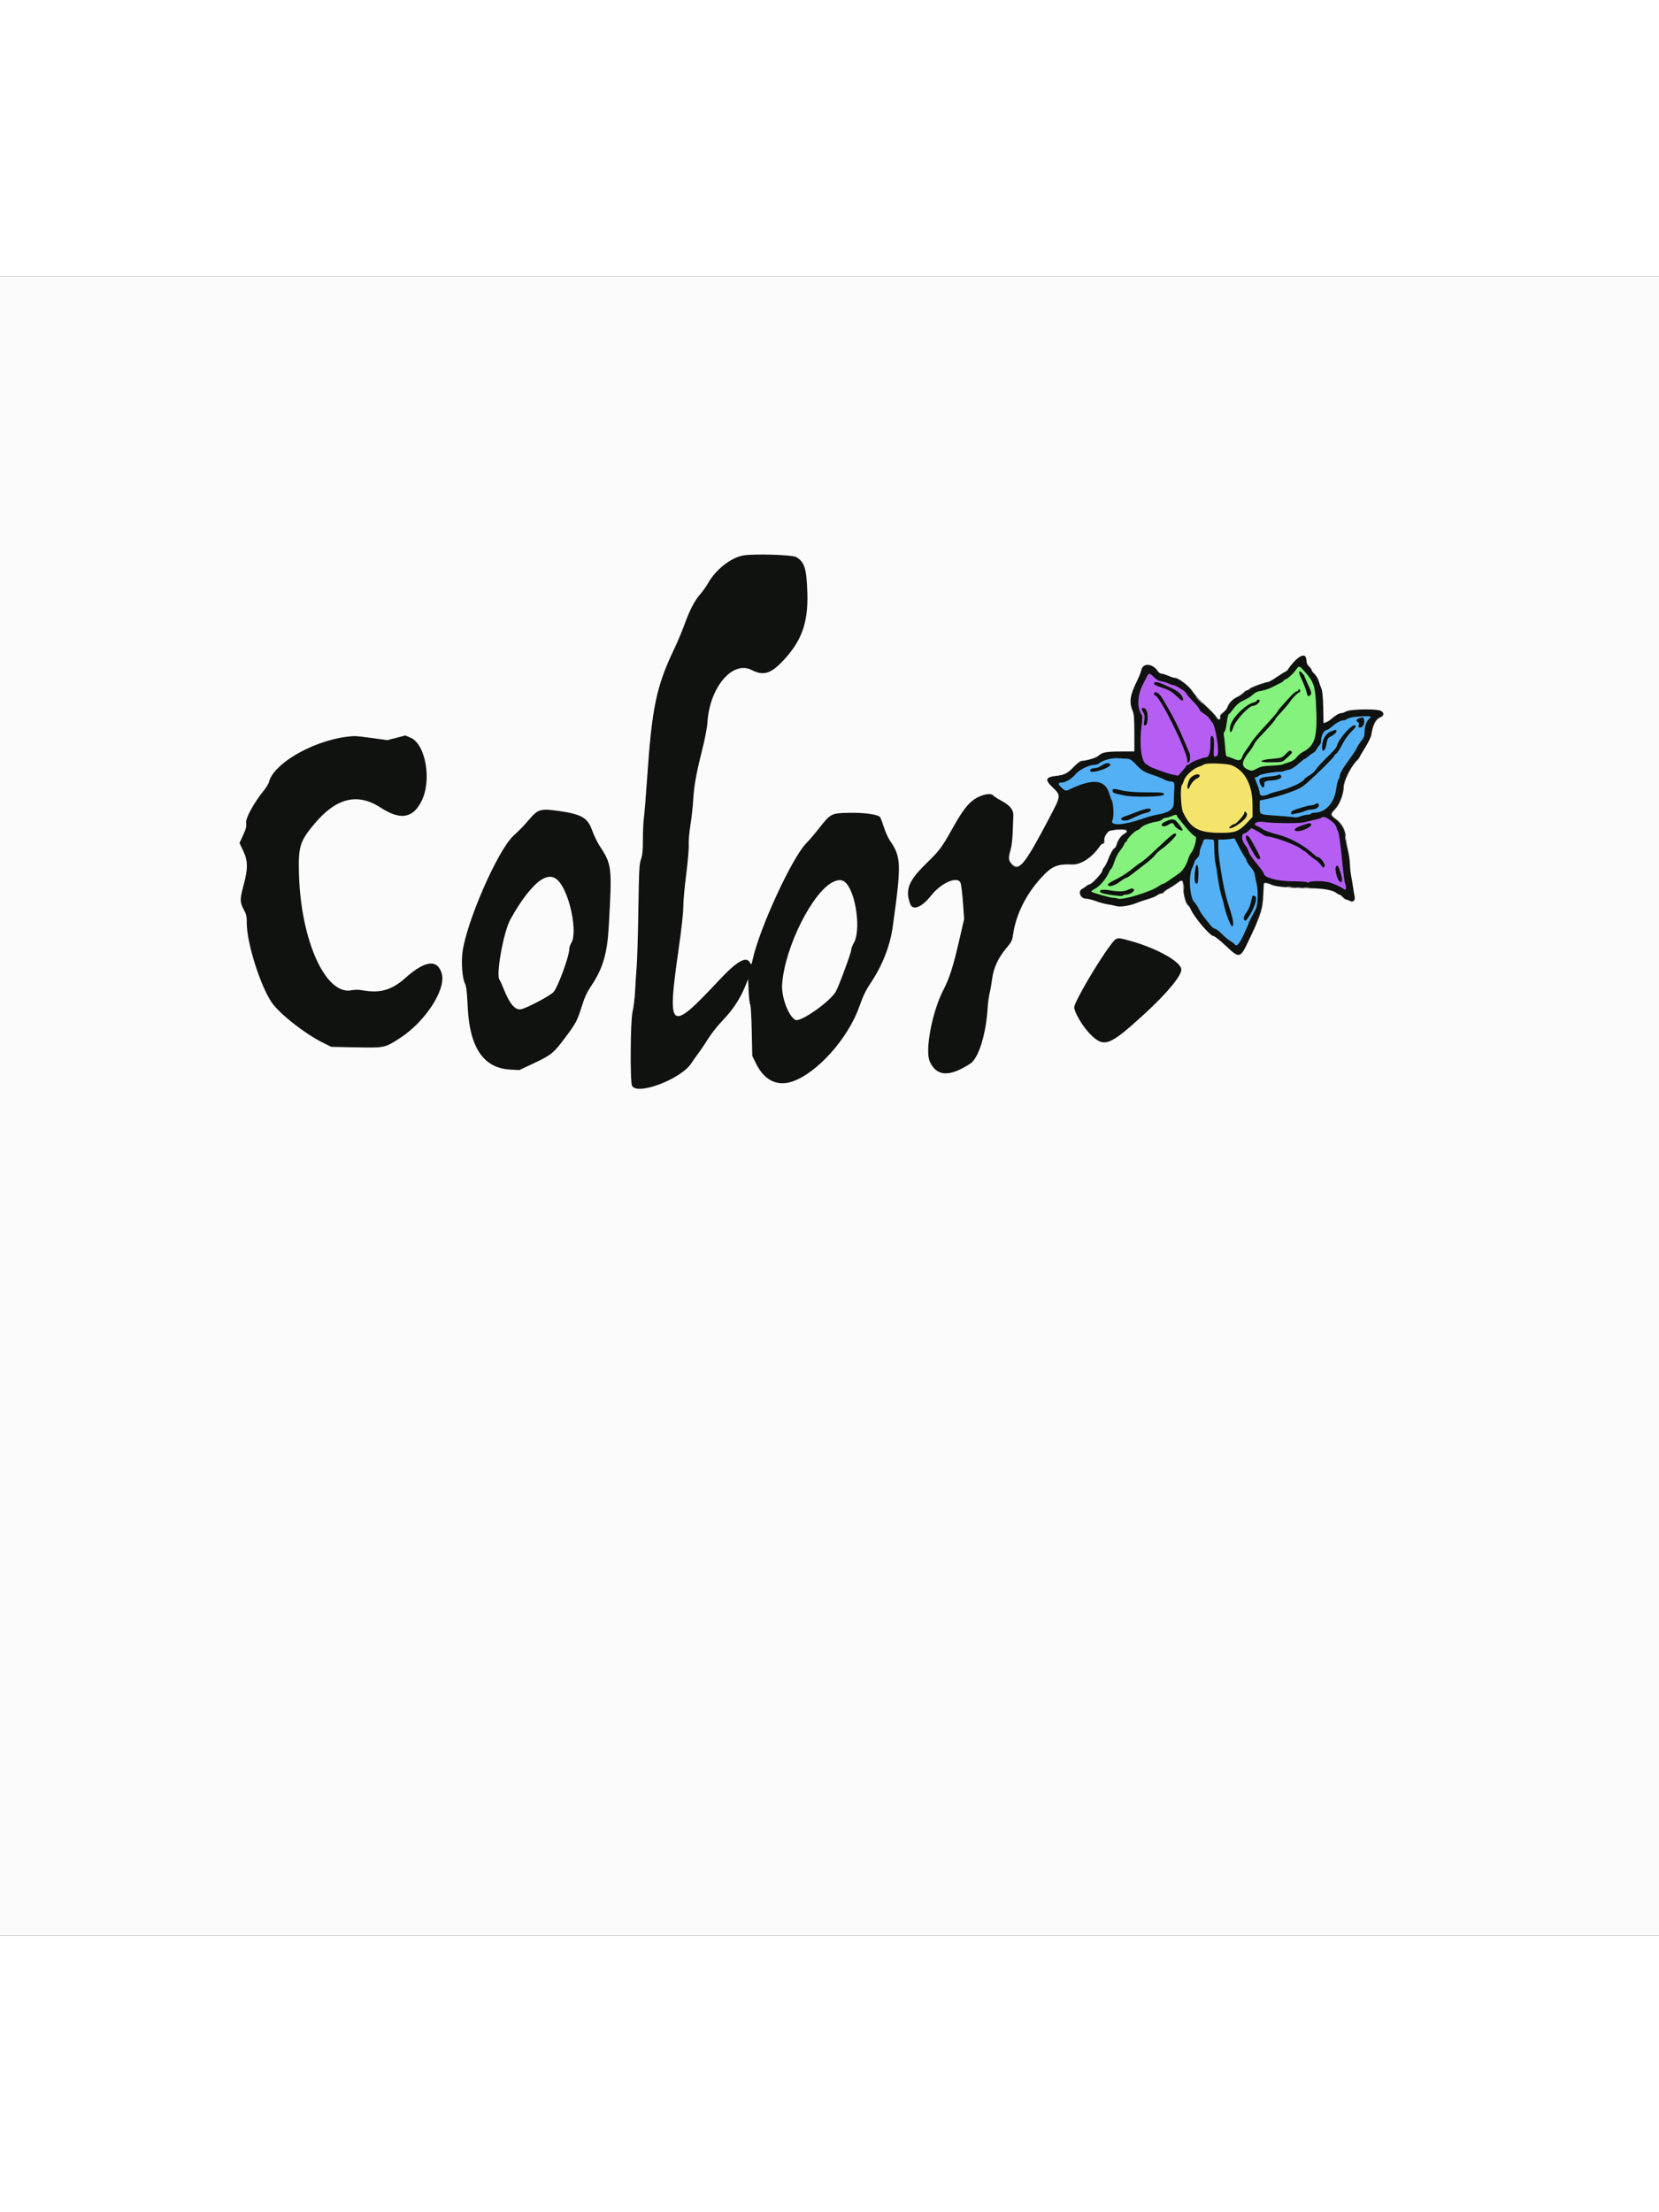 <svg id="svg" version="1.1" xmlns="http://www.w3.org/2000/svg" xmlns:xlink="http://www.w3.org/1999/xlink" width="150" height="200" viewBox="0, 0, 400,400"><rect x="0" y="0" width="400" height="400" fill="#333333" stroke="none"/><g id="svgg"><path id="path0" d="M179.163 67.249 C 176.217 67.776,172.553 70.662,170.751 73.875 C 170.288 74.700,169.413 75.933,168.806 76.616 C 167.468 78.121,166.299 80.389,164.953 84.092 C 164.396 85.622,163.323 88.169,162.569 89.750 C 158.223 98.858,157.178 103.879,155.995 121.341 C 155.717 125.448,155.382 129.554,155.250 130.466 C 155.118 131.379,155.008 133.711,155.005 135.648 C 155.001 138.416,154.901 139.461,154.537 140.523 C 154.125 141.724,154.055 143.077,153.913 152.625 C 153.825 158.537,153.642 164.725,153.507 166.375 C 153.372 168.025,153.196 170.725,153.115 172.375 C 153.035 174.025,152.754 176.275,152.491 177.375 C 152.004 179.415,151.898 193.931,152.362 195.040 C 153.425 197.578,164.201 193.537,166.689 189.668 C 167.058 189.095,167.841 187.988,168.428 187.209 C 169.016 186.430,170.070 184.858,170.771 183.715 C 171.472 182.573,173.076 180.559,174.336 179.241 C 176.743 176.720,178.438 174.143,179.665 171.138 L 180.375 169.401 180.500 172.263 C 180.569 173.837,180.738 175.294,180.875 175.500 C 181.015 175.710,181.180 178.525,181.250 181.889 L 181.375 187.904 182.316 189.807 C 184.302 193.822,187.445 195.335,191.125 194.046 C 197.113 191.948,204.498 183.655,207.200 175.993 C 208.139 173.330,208.747 172.086,210.102 170.052 C 212.765 166.053,214.621 161.282,215.238 156.848 C 217.372 141.508,217.320 139.973,214.525 135.912 C 214.118 135.320,213.482 133.889,213.111 132.731 C 212.740 131.573,212.333 130.494,212.206 130.335 C 211.678 129.669,208.288 129.202,204.622 129.290 C 200.374 129.391,200.295 129.433,197.375 133.149 C 196.412 134.373,195.063 135.948,194.375 136.648 C 190.963 140.122,183.175 157.002,181.486 164.584 C 181.166 166.018,181.156 166.032,180.823 165.396 C 179.962 163.753,177.674 165.050,173.432 169.586 C 161.400 182.451,160.784 181.980,163.634 162.092 C 164.324 157.280,164.750 153.411,164.750 151.958 C 164.750 150.666,165.067 147.137,165.455 144.117 C 165.854 141.008,166.116 137.947,166.058 137.063 C 166.000 136.179,166.176 134.116,166.463 132.313 C 166.743 130.559,167.037 127.944,167.118 126.500 C 167.320 122.899,167.836 119.949,169.241 114.375 C 169.986 111.422,170.489 108.821,170.570 107.500 C 171.092 99.044,176.637 92.489,181.250 94.875 C 183.885 96.238,185.677 95.803,188.285 93.169 C 193.154 88.252,194.884 83.701,194.669 76.375 C 194.495 70.450,193.993 68.808,191.999 67.640 C 191.028 67.071,181.739 66.788,179.163 67.249 M312.377 92.563 C 311.722 93.284,310.796 94.307,310.318 94.836 C 309.841 95.364,309.094 95.945,308.658 96.127 C 308.222 96.310,307.663 96.682,307.416 96.955 C 307.169 97.228,305.859 97.804,304.505 98.236 C 303.151 98.668,301.907 99.185,301.741 99.386 C 301.575 99.586,301.294 99.750,301.118 99.750 C 300.942 99.750,300.326 100.144,299.750 100.625 C 299.174 101.106,298.560 101.500,298.385 101.500 C 297.814 101.500,296.747 102.526,296.215 103.586 C 295.929 104.158,295.370 104.886,294.972 105.206 C 294.534 105.558,294.250 106.025,294.250 106.393 C 294.250 107.235,293.600 107.168,293.140 106.279 C 292.935 105.883,291.798 104.674,290.612 103.592 C 289.426 102.510,287.969 100.894,287.374 100.000 C 286.307 98.399,284.191 96.750,283.203 96.750 C 282.984 96.750,282.314 96.527,281.715 96.255 C 281.115 95.984,280.385 95.759,280.091 95.755 C 279.798 95.752,279.383 95.484,279.170 95.159 C 277.893 93.210,275.519 93.074,275.168 94.929 C 275.084 95.371,274.611 96.553,274.116 97.554 C 272.410 101.004,272.196 102.614,273.142 104.877 C 273.406 105.510,273.500 106.875,273.500 110.094 L 273.500 114.454 269.802 114.540 L 266.104 114.625 265.078 115.438 C 264.514 115.884,263.881 116.250,263.672 116.250 C 262.081 116.250,260.058 117.107,258.750 118.336 C 256.980 119.999,256.678 120.152,254.740 120.372 C 252.113 120.671,251.862 121.273,253.640 123.010 C 255.891 125.211,255.918 124.947,252.856 130.782 C 248.505 139.073,246.235 142.500,245.096 142.500 C 243.711 142.500,243.005 140.399,243.662 138.233 C 243.897 137.456,244.118 135.645,244.179 134.000 C 244.237 132.419,244.304 130.596,244.328 129.950 C 244.382 128.517,243.511 127.475,241.251 126.271 C 240.462 125.850,239.675 125.336,239.502 125.128 C 239.101 124.645,238.105 124.647,236.719 125.135 C 234.169 126.033,232.577 127.802,229.739 132.887 C 227.068 137.673,226.564 138.349,223.274 141.553 C 219.035 145.682,218.175 147.890,219.475 151.309 C 220.102 152.958,222.302 152.046,224.528 149.214 C 226.859 146.250,230.688 144.531,231.549 146.063 C 231.724 146.375,231.997 148.456,232.162 150.750 L 232.460 154.875 231.339 159.750 C 229.829 166.320,228.937 169.135,227.481 171.936 C 224.755 177.179,222.962 186.576,224.177 189.255 C 225.824 192.887,228.867 193.048,233.937 189.771 C 235.938 188.478,237.732 182.749,238.131 176.375 C 238.209 175.137,238.427 173.506,238.615 172.750 C 238.804 171.994,239.077 170.436,239.223 169.289 C 239.554 166.687,240.663 164.293,242.629 161.938 C 243.905 160.410,244.060 160.093,244.273 158.586 C 244.938 153.894,247.326 149.049,250.936 145.069 C 253.608 142.122,254.811 141.603,258.634 141.749 C 260.255 141.811,262.511 140.548,264.055 138.714 C 264.644 138.015,265.378 137.159,265.688 136.810 C 265.997 136.462,266.250 135.868,266.250 135.490 C 266.250 134.142,267.457 133.256,269.350 133.213 C 270.258 133.192,271.141 133.164,271.313 133.150 C 272.001 133.095,271.737 134.130,270.935 134.630 C 270.398 134.965,269.957 135.558,269.625 136.389 C 269.350 137.079,268.780 138.013,268.359 138.464 C 267.937 138.915,267.385 139.893,267.131 140.639 C 266.878 141.384,266.464 142.182,266.210 142.411 C 265.957 142.640,265.750 142.987,265.750 143.183 C 265.750 143.845,263.504 146.490,262.799 146.658 C 262.428 146.747,261.972 146.940,261.786 147.087 C 261.599 147.235,261.206 147.479,260.911 147.630 C 259.775 148.212,260.503 150.000,261.876 150.000 C 262.324 150.000,263.409 150.270,264.287 150.601 C 265.165 150.931,266.444 151.278,267.129 151.371 C 267.814 151.464,268.735 151.651,269.175 151.785 C 270.100 152.069,272.535 151.680,274.125 150.995 C 274.675 150.758,275.856 150.359,276.750 150.109 C 277.644 149.860,278.643 149.451,278.971 149.203 C 279.299 148.954,279.709 148.750,279.882 148.750 C 280.055 148.750,280.253 148.603,280.322 148.424 C 280.390 148.245,281.106 147.736,281.911 147.293 C 282.716 146.851,283.676 146.251,284.043 145.960 C 285.107 145.119,285.500 145.474,285.500 147.276 C 285.500 149.084,285.901 150.668,286.542 151.391 C 286.794 151.675,287.000 152.028,287.000 152.175 C 287.000 153.300,291.641 159.000,292.558 159.000 C 292.832 159.000,294.151 160.042,295.564 161.375 C 298.559 164.200,298.852 164.237,300.142 161.947 C 301.201 160.064,302.672 156.751,302.874 155.787 C 302.971 155.326,303.323 154.355,303.656 153.628 C 304.141 152.569,304.297 151.693,304.443 149.219 C 304.651 145.684,304.763 145.543,306.628 146.475 C 307.498 146.909,308.282 147.021,311.153 147.119 C 318.467 147.368,321.186 147.746,322.270 148.665 C 322.487 148.849,322.777 149.000,322.914 149.000 C 323.051 149.000,323.427 149.281,323.750 149.625 C 324.073 149.969,324.488 150.250,324.672 150.250 C 324.856 150.250,325.228 150.388,325.499 150.558 C 326.747 151.337,326.897 149.843,325.979 145.773 C 325.842 145.166,325.627 143.591,325.500 142.273 C 325.373 140.954,325.042 138.975,324.764 137.875 C 324.485 136.775,324.256 135.502,324.254 135.046 C 324.247 133.628,323.317 131.863,322.164 131.081 C 320.410 129.892,320.370 129.636,321.729 128.322 C 322.819 127.268,323.750 125.019,323.750 123.441 C 323.750 122.918,324.024 121.816,324.359 120.991 C 324.950 119.538,325.326 118.950,326.853 117.100 C 327.253 116.615,327.759 115.907,327.978 115.527 C 328.196 115.147,328.856 114.046,329.445 113.079 C 330.120 111.970,330.598 110.824,330.741 109.973 C 331.132 107.647,331.584 106.660,332.434 106.277 C 333.630 105.737,333.681 104.813,332.527 104.567 C 330.743 104.187,325.444 104.358,324.625 104.822 C 324.212 105.056,323.674 105.248,323.429 105.248 C 322.918 105.250,321.911 105.833,321.000 106.655 C 320.656 106.965,320.094 107.323,319.750 107.452 L 319.125 107.685 319.043 103.905 C 318.989 101.416,318.845 99.869,318.621 99.375 C 318.434 98.963,318.146 98.152,317.980 97.575 C 317.814 96.997,317.357 96.217,316.964 95.841 C 316.571 95.464,316.250 95.028,316.250 94.872 C 316.250 94.715,315.969 94.323,315.625 94.000 C 315.217 93.617,315.000 93.142,315.000 92.631 C 315.000 90.855,313.952 90.827,312.377 92.563 M314.539 95.208 C 316.652 97.558,317.064 98.656,317.271 102.490 C 317.735 111.098,317.200 113.059,313.933 114.734 C 313.553 114.929,312.959 115.459,312.614 115.912 C 312.181 116.479,311.599 116.850,310.739 117.105 C 310.053 117.309,309.371 117.550,309.222 117.642 C 309.074 117.734,307.885 117.855,306.581 117.912 C 304.674 117.996,303.978 118.137,303.022 118.637 C 301.893 119.228,301.787 119.240,300.925 118.880 C 299.182 118.152,299.276 116.969,301.273 114.500 C 301.773 113.881,302.263 113.117,302.362 112.801 C 302.460 112.486,303.179 111.571,303.958 110.768 C 305.886 108.782,307.500 106.938,307.500 106.719 C 307.500 106.620,307.809 106.214,308.188 105.817 C 309.533 104.406,310.755 102.975,311.187 102.305 C 311.680 101.539,313.010 100.250,313.306 100.250 C 313.413 100.250,313.500 100.081,313.500 99.875 C 313.500 99.669,313.387 99.500,313.250 99.500 C 313.113 99.500,313.000 99.612,313.000 99.750 C 313.000 99.888,312.840 100.000,312.645 100.000 C 312.450 100.000,311.844 100.478,311.298 101.063 C 309.024 103.498,308.000 104.690,307.999 104.901 C 307.998 105.024,306.733 106.490,305.186 108.159 C 303.640 109.828,302.094 111.662,301.750 112.234 C 301.406 112.807,300.820 113.673,300.447 114.160 C 300.075 114.646,299.694 115.282,299.602 115.573 C 299.239 116.716,298.840 116.850,297.507 116.277 C 296.833 115.987,296.118 115.750,295.917 115.750 C 295.637 115.750,295.520 115.269,295.417 113.688 C 295.343 112.553,295.205 111.247,295.109 110.785 C 294.994 110.229,295.038 109.881,295.237 109.758 C 295.404 109.655,295.649 108.683,295.783 107.598 C 295.917 106.513,296.130 105.589,296.255 105.544 C 296.381 105.500,296.903 104.894,297.414 104.197 C 297.969 103.441,298.753 102.735,299.359 102.446 C 300.953 101.687,301.482 101.359,302.203 100.686 C 302.635 100.283,303.313 99.996,304.100 99.883 C 304.773 99.787,305.842 99.444,306.475 99.122 C 307.107 98.800,308.047 98.333,308.563 98.086 C 309.078 97.839,309.500 97.557,309.500 97.460 C 309.500 97.363,309.699 97.220,309.943 97.143 C 310.493 96.969,311.681 95.872,312.475 94.806 C 313.243 93.774,313.252 93.776,314.539 95.208 M313.249 95.394 C 313.249 95.659,313.465 96.325,313.729 96.875 C 314.358 98.184,314.926 99.701,315.116 100.580 C 315.275 101.316,315.667 101.368,316.082 100.710 C 316.258 100.431,316.076 99.800,315.412 98.403 C 314.911 97.346,314.500 96.392,314.500 96.284 C 314.500 96.176,314.219 95.823,313.875 95.500 C 313.295 94.955,313.250 94.947,313.249 95.394 M278.222 96.596 C 278.777 97.169,279.368 97.495,280.048 97.604 C 280.600 97.692,281.373 97.930,281.764 98.132 C 282.155 98.334,282.679 98.500,282.928 98.500 C 283.441 98.500,286.000 100.148,286.000 100.479 C 286.000 100.597,286.478 101.191,287.063 101.798 C 288.533 103.325,289.250 104.210,289.250 104.499 C 289.250 104.633,289.697 105.026,290.244 105.371 C 290.790 105.716,291.434 106.308,291.675 106.687 C 291.916 107.065,292.179 107.431,292.259 107.500 C 293.092 108.216,294.134 115.104,293.472 115.523 C 292.659 116.037,292.536 115.786,292.678 113.903 C 292.834 111.841,292.655 110.750,292.161 110.750 C 291.915 110.750,291.834 111.245,291.841 112.688 C 291.851 114.579,291.464 115.860,290.875 115.886 C 290.129 115.920,287.553 116.873,287.109 117.278 C 286.825 117.538,286.459 117.750,286.296 117.750 C 286.133 117.750,286.000 117.843,286.000 117.958 C 286.000 118.072,285.561 118.655,285.025 119.253 L 284.050 120.341 282.588 120.031 C 281.177 119.732,277.256 118.291,277.000 117.978 C 276.931 117.894,276.645 117.704,276.364 117.556 C 275.143 116.914,274.655 112.643,275.275 108.033 C 275.456 106.694,275.466 105.882,275.306 105.681 C 274.119 104.196,274.204 100.997,275.497 98.491 C 275.956 97.602,276.454 96.623,276.603 96.314 C 276.972 95.554,277.261 95.604,278.222 96.596 M278.250 98.095 C 278.250 98.445,278.566 98.597,280.983 99.415 C 281.884 99.720,282.752 100.275,283.562 101.063 C 284.907 102.370,285.250 102.507,285.250 101.736 C 285.250 101.100,283.958 99.889,282.625 99.275 C 279.001 97.607,278.250 97.405,278.250 98.095 M278.250 100.625 C 278.250 100.831,278.359 101.000,278.492 101.000 C 279.585 101.000,286.250 114.456,286.250 116.662 C 286.250 117.602,286.859 117.246,286.957 116.250 C 287.001 115.790,286.930 115.180,286.798 114.894 C 286.665 114.609,286.083 113.250,285.504 111.875 C 283.871 108.000,282.448 105.254,280.102 101.445 C 279.370 100.258,278.250 99.762,278.250 100.625 M303.000 102.245 C 303.000 102.380,302.698 102.566,302.329 102.659 C 300.144 103.207,296.781 106.684,296.562 108.620 C 296.385 110.197,296.893 110.243,297.350 108.691 C 297.830 107.065,301.125 103.500,302.148 103.500 C 302.751 103.500,303.750 102.720,303.750 102.250 C 303.750 102.112,303.581 102.000,303.375 102.000 C 303.169 102.000,303.000 102.110,303.000 102.245 M275.250 104.259 C 275.250 104.401,275.433 104.797,275.657 105.138 C 275.966 105.611,276.023 106.061,275.895 107.025 C 275.745 108.156,275.775 108.282,276.176 108.206 C 276.735 108.099,276.937 105.806,276.484 104.712 C 276.203 104.032,275.250 103.682,275.250 104.259 M330.500 106.147 C 330.500 106.229,330.288 106.482,330.028 106.710 C 329.419 107.246,329.000 108.543,329.000 109.893 C 329.000 110.625,328.823 111.185,328.438 111.670 C 327.757 112.528,327.345 113.170,326.945 114.000 C 326.779 114.344,326.185 115.244,325.624 116.000 C 323.781 118.487,323.000 119.820,323.000 120.479 C 323.000 120.710,322.882 121.018,322.737 121.163 C 322.593 121.307,322.317 122.472,322.125 123.751 C 321.640 126.980,319.512 129.250,316.970 129.250 C 316.590 129.250,316.210 129.363,316.125 129.500 C 316.040 129.637,315.636 129.750,315.227 129.750 C 314.818 129.750,314.082 129.918,313.591 130.123 C 313.100 130.328,312.456 130.442,312.161 130.376 C 311.866 130.309,310.030 130.141,308.080 130.002 C 303.521 129.675,303.750 129.787,303.750 127.890 L 303.750 126.334 305.063 126.055 C 308.483 125.330,312.815 123.842,314.043 122.972 C 315.615 121.858,321.750 115.898,321.750 115.485 C 321.750 115.366,321.947 115.162,322.188 115.033 C 322.428 114.904,323.072 113.917,323.619 112.840 C 324.235 111.625,325.085 110.430,325.859 109.693 C 326.781 108.813,327.032 108.432,326.823 108.223 C 326.219 107.619,322.936 111.158,322.383 113.011 C 322.189 113.661,321.956 113.929,319.358 116.498 C 318.455 117.390,317.505 118.463,317.246 118.882 C 316.987 119.301,316.321 119.899,315.767 120.210 C 315.213 120.522,314.673 120.917,314.568 121.088 C 313.988 122.027,311.125 123.341,307.918 124.140 C 307.117 124.340,306.273 124.600,306.043 124.719 C 304.787 125.366,303.750 125.301,303.744 124.574 C 303.741 124.189,303.460 123.200,303.120 122.375 C 302.397 120.620,302.423 120.750,302.793 120.750 C 302.954 120.750,303.285 120.570,303.529 120.349 C 303.929 119.987,306.588 119.496,308.625 119.407 C 309.038 119.390,309.488 119.305,309.625 119.220 C 309.762 119.135,310.276 118.994,310.765 118.905 C 311.333 118.803,312.162 118.293,313.055 117.498 C 313.825 116.811,314.542 116.250,314.649 116.250 C 314.756 116.250,315.099 116.009,315.412 115.715 C 315.725 115.421,316.236 115.053,316.548 114.898 C 316.860 114.742,317.240 114.365,317.392 114.059 C 317.545 113.754,317.856 113.297,318.085 113.045 C 318.313 112.792,318.500 112.459,318.500 112.305 C 318.500 110.892,319.076 109.523,319.732 109.379 C 320.116 109.295,320.755 108.910,321.152 108.524 C 321.998 107.702,323.281 107.000,323.938 107.000 C 324.192 107.000,324.509 106.891,324.642 106.758 C 325.182 106.218,330.500 105.664,330.500 106.147 M327.769 106.469 C 327.038 106.673,326.807 107.192,327.352 107.401 C 327.626 107.506,327.700 107.736,327.596 108.151 C 327.473 108.643,327.541 108.750,327.979 108.750 C 328.607 108.750,329.103 107.694,328.884 106.822 C 328.731 106.214,328.708 106.207,327.769 106.469 M321.071 109.582 C 319.635 110.105,318.762 111.565,318.754 113.456 C 318.747 114.960,319.585 114.385,319.837 112.714 C 320.012 111.550,320.162 111.252,320.712 110.978 C 321.666 110.501,322.250 109.973,322.250 109.586 C 322.250 109.192,322.140 109.191,321.071 109.582 M82.375 111.061 C 75.810 111.738,65.832 117.887,64.853 121.860 C 64.754 122.264,64.155 123.236,63.524 124.021 C 61.142 126.979,59.166 130.623,59.343 131.730 C 59.472 132.539,59.341 133.072,58.623 134.646 L 57.745 136.573 58.623 138.421 C 59.782 140.863,59.812 142.720,58.755 146.625 C 57.814 150.103,57.814 150.831,58.750 152.585 C 59.402 153.807,59.500 154.249,59.500 155.973 C 59.500 160.637,62.749 170.949,65.490 174.985 C 67.340 177.709,73.510 182.563,77.875 184.727 L 79.875 185.719 85.856 185.838 C 92.776 185.977,92.808 185.970,96.484 183.577 C 102.580 179.610,107.601 171.838,106.515 168.052 C 105.496 164.499,102.498 164.854,97.750 169.090 C 94.438 172.045,91.618 172.848,87.317 172.060 C 86.466 171.904,85.567 171.908,84.742 172.071 C 78.499 173.305,72.521 160.047,72.086 144.000 C 71.905 137.348,72.308 136.082,75.973 131.770 C 81.182 125.642,86.253 124.449,91.786 128.050 C 96.492 131.112,99.527 130.642,101.611 126.527 C 104.176 121.461,102.641 112.674,98.921 111.140 L 97.718 110.644 95.546 111.209 L 93.375 111.773 89.757 111.262 C 85.875 110.713,85.778 110.710,82.375 111.061 M309.953 115.164 C 309.083 116.034,308.934 116.086,306.880 116.250 C 303.501 116.518,303.150 117.189,306.422 117.125 C 309.448 117.065,309.011 117.198,310.469 115.902 C 311.374 115.098,311.631 114.731,311.427 114.527 C 311.027 114.127,310.961 114.156,309.953 115.164 M273.183 116.850 C 273.629 117.139,273.995 117.495,273.997 117.641 C 274.004 118.276,275.535 119.298,277.388 119.903 C 278.476 120.258,279.818 120.783,280.370 121.068 C 280.923 121.354,281.769 121.655,282.250 121.737 L 283.125 121.887 283.073 123.756 C 283.044 124.784,283.016 126.198,283.010 126.898 C 282.998 128.416,281.839 129.252,279.125 129.703 C 278.300 129.840,276.669 130.290,275.500 130.704 C 271.527 132.110,268.012 132.435,268.226 131.375 C 268.820 128.429,267.752 124.005,266.098 122.563 C 264.597 121.253,262.091 121.591,257.819 123.678 C 256.961 124.097,256.773 124.033,255.688 122.955 C 255.046 122.318,255.151 122.000,256.005 122.000 C 256.939 122.000,258.449 121.071,259.411 119.903 C 260.230 118.910,262.595 117.750,263.800 117.750 C 264.232 117.750,264.803 117.553,265.068 117.313 C 266.500 116.013,271.454 115.731,273.183 116.850 M265.665 117.864 C 265.149 118.214,264.423 118.502,264.051 118.504 C 263.187 118.509,262.633 118.858,262.873 119.246 C 263.295 119.930,267.920 118.391,267.676 117.648 C 267.506 117.132,266.600 117.229,265.665 117.864 M297.028 117.850 C 300.158 119.158,301.968 122.569,301.987 127.198 L 302.000 130.271 300.821 131.532 C 298.691 133.809,297.883 134.127,294.250 134.114 C 288.960 134.095,287.088 133.059,285.233 129.125 C 284.724 128.047,284.524 123.094,284.970 122.612 C 285.091 122.482,285.324 121.956,285.487 121.443 C 285.844 120.327,287.652 118.652,288.959 118.227 C 289.463 118.063,290.069 117.795,290.307 117.632 C 290.909 117.219,295.905 117.381,297.028 117.850 M287.827 120.252 C 287.109 120.541,286.513 121.477,286.331 122.599 C 286.175 123.556,286.594 123.885,286.868 123.021 C 287.110 122.258,288.013 121.233,288.658 120.988 C 288.984 120.864,289.250 120.591,289.250 120.381 C 289.250 119.962,288.676 119.910,287.827 120.252 M308.157 120.177 C 308.060 120.274,307.124 120.435,306.078 120.535 C 303.694 120.763,303.313 121.070,303.844 122.340 C 304.053 122.840,304.346 123.250,304.495 123.250 C 304.913 123.250,305.090 122.534,304.767 122.146 C 304.466 121.783,304.376 121.809,307.443 121.363 C 308.667 121.184,309.109 120.896,308.919 120.400 C 308.756 119.976,308.448 119.885,308.157 120.177 M268.250 123.995 C 268.250 124.308,268.457 124.533,268.813 124.606 C 269.122 124.669,269.994 124.868,270.750 125.048 C 273.196 125.628,280.625 125.498,280.625 124.875 C 280.625 124.396,280.451 124.374,276.500 124.352 C 273.624 124.336,271.845 124.205,270.625 123.919 C 268.389 123.395,268.250 123.399,268.250 123.995 M317.000 127.250 C 316.794 127.383,316.344 127.494,316.000 127.496 C 315.431 127.500,312.662 128.317,311.750 128.750 C 311.073 129.072,311.106 129.851,311.787 129.637 C 312.111 129.536,312.712 129.398,313.125 129.331 C 313.538 129.263,314.230 129.049,314.663 128.854 C 315.096 128.659,315.827 128.496,316.288 128.492 C 317.248 128.483,318.000 128.007,318.000 127.410 C 318.000 126.952,317.568 126.883,317.000 127.250 M273.875 129.154 C 272.637 129.639,271.351 130.118,271.016 130.219 C 270.681 130.320,270.364 130.533,270.311 130.692 C 270.147 131.185,271.466 131.343,272.328 130.933 C 274.612 129.847,275.495 129.493,276.389 129.307 C 277.010 129.178,277.403 128.946,277.455 128.677 C 277.584 128.003,276.416 128.159,273.875 129.154 M129.601 128.974 C 129.176 129.233,128.219 130.154,127.476 131.020 C 126.114 132.607,125.661 133.075,123.771 134.845 C 119.962 138.413,112.449 155.608,111.509 162.907 C 111.169 165.553,111.469 169.231,112.129 170.509 C 112.436 171.102,112.595 172.514,112.772 176.211 C 113.235 185.930,116.625 190.874,123.049 191.200 L 125.222 191.310 128.799 189.629 C 132.928 187.689,133.505 187.211,136.383 183.351 C 138.893 179.984,139.206 179.385,140.317 175.833 C 140.997 173.660,141.522 172.546,142.684 170.809 C 145.337 166.842,146.415 163.167,146.770 156.875 C 147.602 142.124,147.573 141.870,144.501 137.125 C 143.967 136.300,143.179 134.652,142.751 133.463 C 141.836 130.925,141.701 130.787,139.263 129.901 C 135.858 128.663,130.892 128.186,129.601 128.974 M300.000 129.340 C 300.000 129.799,298.040 132.000,297.631 132.000 C 297.452 132.000,297.040 132.221,296.715 132.492 C 295.735 133.308,296.921 133.149,298.264 132.284 C 299.925 131.213,300.833 130.155,300.632 129.523 C 300.447 128.940,300.000 128.811,300.000 129.340 M283.750 129.962 C 283.750 130.078,283.965 130.421,284.227 130.724 C 284.490 131.027,285.080 131.747,285.540 132.325 C 286.701 133.784,287.808 134.897,288.241 135.040 C 288.692 135.189,287.942 138.052,287.236 138.875 C 287.000 139.150,286.725 139.656,286.624 140.000 C 286.029 142.033,285.223 143.274,283.940 144.135 C 283.217 144.620,282.176 145.340,281.628 145.736 C 281.079 146.132,280.571 146.419,280.499 146.375 C 280.427 146.330,279.877 146.628,279.277 147.038 C 277.286 148.395,270.658 150.393,269.547 149.970 C 269.228 149.849,268.643 149.750,268.247 149.750 C 267.603 149.750,263.721 148.653,263.150 148.309 C 263.026 148.235,263.379 147.938,263.936 147.649 C 265.122 147.034,266.630 145.314,267.300 143.813 C 267.560 143.228,267.858 142.750,267.962 142.750 C 268.066 142.750,268.397 141.991,268.698 141.063 C 268.998 140.134,269.580 138.984,269.990 138.506 C 270.400 138.029,270.865 137.326,271.023 136.944 C 271.181 136.562,271.410 136.250,271.530 136.250 C 271.651 136.250,271.750 136.105,271.750 135.927 C 271.750 135.515,273.791 133.500,274.209 133.500 C 274.382 133.500,274.772 133.229,275.074 132.898 C 275.615 132.307,277.234 131.690,279.037 131.389 C 279.539 131.305,280.087 131.071,280.255 130.868 C 280.424 130.666,280.801 130.495,281.093 130.489 C 281.386 130.483,281.962 130.323,282.375 130.134 C 283.259 129.729,283.750 129.668,283.750 129.962 M320.149 130.571 C 320.752 130.921,322.249 132.585,322.252 132.908 C 322.252 133.027,322.417 133.440,322.618 133.824 C 322.841 134.253,323.187 136.661,323.510 140.044 C 323.800 143.080,324.141 145.839,324.268 146.174 C 324.692 147.289,324.578 148.143,324.063 147.706 C 323.563 147.281,322.236 146.649,320.724 146.116 C 319.460 145.670,315.975 145.625,315.550 146.050 C 315.368 146.232,315.250 146.248,315.250 146.090 C 315.250 145.924,313.968 145.821,311.688 145.804 C 308.065 145.777,304.750 144.901,304.750 143.972 C 304.750 143.821,304.216 143.036,303.563 142.227 C 301.622 139.823,301.346 139.417,301.036 138.511 C 300.873 138.035,300.537 137.417,300.289 137.136 C 299.313 136.030,299.196 134.250,300.099 134.250 C 300.236 134.250,300.650 133.960,301.020 133.605 L 301.693 132.961 302.784 133.515 C 303.384 133.819,304.143 134.278,304.471 134.534 C 304.799 134.790,305.295 135.000,305.574 135.000 C 306.950 135.000,312.507 137.022,313.582 137.914 C 313.970 138.236,314.364 138.501,314.457 138.502 C 314.549 138.503,315.019 138.876,315.500 139.329 C 315.981 139.783,316.719 140.356,317.141 140.603 C 317.562 140.850,318.124 141.378,318.391 141.775 C 318.934 142.587,319.198 142.677,319.411 142.122 C 319.583 141.674,318.375 140.000,317.880 140.000 C 317.691 140.000,317.387 139.857,317.205 139.682 C 314.697 137.271,311.272 135.343,308.027 134.518 C 306.532 134.137,304.973 133.587,304.562 133.294 C 304.151 133.002,303.499 132.642,303.113 132.495 C 301.835 132.010,303.004 131.232,304.625 131.490 C 306.969 131.862,313.178 132.056,313.706 131.774 C 313.980 131.627,315.142 131.323,316.289 131.097 C 317.436 130.871,318.482 130.588,318.613 130.468 C 318.938 130.169,319.523 130.209,320.149 130.571 M281.343 131.228 C 280.122 131.784,279.881 132.090,280.354 132.482 C 280.624 132.707,280.891 132.657,281.539 132.262 C 282.597 131.616,282.823 131.621,283.128 132.296 C 283.422 132.946,284.916 133.838,285.130 133.492 C 285.278 133.252,283.549 131.000,283.218 131.000 C 283.120 131.000,282.891 130.946,282.708 130.879 C 282.525 130.813,281.911 130.970,281.343 131.228 M313.750 132.385 C 312.110 132.977,311.646 133.557,312.694 133.706 C 313.876 133.873,316.493 132.596,316.140 132.024 C 315.914 131.658,315.656 131.697,313.750 132.385 M281.125 135.871 C 280.163 136.760,278.587 138.227,277.625 139.132 C 276.663 140.036,275.498 141.000,275.038 141.274 C 274.578 141.548,273.546 142.318,272.745 142.984 C 271.944 143.651,270.464 144.614,269.457 145.125 C 267.233 146.253,266.902 146.502,267.215 146.815 C 267.603 147.203,268.899 146.772,270.096 145.858 C 270.714 145.386,271.346 145.000,271.500 145.000 C 271.654 145.000,272.364 144.545,273.077 143.989 C 273.791 143.432,275.189 142.355,276.185 141.594 C 277.180 140.832,278.228 139.882,278.514 139.480 C 278.800 139.079,279.520 138.416,280.115 138.007 C 281.541 137.026,283.784 134.758,283.609 134.474 C 283.326 134.017,282.832 134.295,281.125 135.871 M300.377 134.996 C 300.100 135.444,302.860 140.500,303.382 140.500 C 304.066 140.500,303.980 140.003,302.986 138.209 C 301.040 134.697,300.769 134.363,300.377 134.996 M292.188 135.730 C 292.726 135.749,292.750 135.845,292.761 137.938 C 292.767 139.141,292.883 140.631,293.020 141.250 C 293.156 141.869,293.374 143.162,293.503 144.125 C 293.836 146.604,294.151 148.202,294.565 149.500 C 294.763 150.119,295.060 151.244,295.226 152.000 C 295.657 153.971,296.788 156.780,297.105 156.671 C 297.526 156.527,297.356 155.053,296.681 153.000 C 295.772 150.234,295.222 148.063,294.748 145.375 C 294.013 141.204,293.750 139.141,293.750 137.548 L 293.750 135.750 294.813 135.747 C 295.397 135.746,296.274 135.678,296.763 135.598 L 297.650 135.451 298.731 137.538 C 299.325 138.686,299.953 139.794,300.126 140.000 C 300.299 140.206,300.522 140.641,300.621 140.965 C 300.720 141.290,301.170 141.965,301.620 142.465 C 302.155 143.060,302.484 143.722,302.569 144.375 C 302.640 144.925,302.820 145.825,302.968 146.375 C 303.398 147.969,303.301 151.485,302.800 152.423 C 301.505 154.853,301.000 155.869,301.000 156.048 C 301.000 156.157,300.496 157.319,299.879 158.630 C 298.747 161.037,298.160 161.649,297.651 160.954 C 297.499 160.747,297.038 160.400,296.625 160.183 C 296.212 159.966,295.317 159.218,294.634 158.520 C 293.952 157.821,293.197 157.250,292.958 157.250 C 292.718 157.250,292.207 156.844,291.823 156.349 C 291.439 155.853,290.755 154.993,290.303 154.438 C 289.850 153.883,289.268 152.964,289.009 152.396 C 288.751 151.828,288.305 151.151,288.018 150.892 C 286.847 149.831,286.497 144.467,287.474 142.551 C 287.763 141.984,288.000 141.366,288.000 141.179 C 288.000 140.991,288.281 140.573,288.625 140.250 C 289.028 139.872,289.251 139.389,289.252 138.894 C 289.252 138.471,289.404 137.836,289.588 137.483 C 289.772 137.130,289.992 136.564,290.078 136.225 C 290.200 135.735,290.376 135.618,290.929 135.659 C 291.312 135.687,291.878 135.719,292.188 135.730 M288.122 143.313 C 287.891 145.163,288.041 146.375,288.500 146.375 C 288.799 146.375,288.890 145.933,288.947 144.188 C 289.033 141.575,288.420 140.925,288.122 143.313 M322.167 142.167 C 321.725 142.608,322.222 145.007,322.906 145.739 C 323.654 146.540,323.808 145.644,323.243 143.783 C 322.725 142.078,322.537 141.796,322.167 142.167 M134.525 145.563 C 137.219 148.253,139.345 158.045,137.783 160.572 C 137.490 161.046,137.250 161.755,137.250 162.147 C 137.250 163.891,134.420 171.563,133.414 172.547 C 132.417 173.522,126.972 176.384,125.621 176.644 C 124.217 176.914,122.884 175.361,121.477 171.815 C 121.053 170.748,120.587 169.731,120.442 169.556 C 119.529 168.453,121.391 158.050,123.040 155.035 C 127.677 146.561,131.975 143.016,134.525 145.563 M203.997 146.246 C 206.442 148.865,207.584 157.707,205.858 160.670 C 205.524 161.244,205.250 161.963,205.250 162.268 C 205.250 162.979,202.388 170.746,201.540 172.338 C 200.263 174.732,192.949 179.879,191.765 179.215 C 190.072 178.265,188.369 173.669,188.583 170.625 C 189.428 158.578,199.959 141.924,203.997 146.246 M271.875 147.884 C 270.942 148.311,269.723 148.333,267.474 147.961 C 265.697 147.668,264.796 147.896,265.390 148.490 C 265.775 148.875,270.599 149.579,270.703 149.266 C 270.752 149.120,271.159 149.000,271.608 149.000 C 272.489 149.000,273.648 148.192,273.383 147.763 C 273.175 147.427,272.810 147.456,271.875 147.884 M301.901 149.563 C 301.856 149.734,301.684 150.435,301.520 151.120 C 301.355 151.805,300.962 152.705,300.646 153.120 C 299.856 154.158,299.665 154.868,300.081 155.213 C 300.355 155.441,300.630 155.150,301.470 153.741 C 302.592 151.861,303.175 149.767,302.667 149.443 C 302.239 149.171,301.995 149.209,301.901 149.563 M267.653 161.313 C 264.536 165.471,259.019 174.943,259.006 176.159 C 258.993 177.368,261.053 180.844,262.857 182.655 C 266.180 185.993,267.443 185.537,275.687 178.021 C 281.433 172.783,285.102 168.328,284.825 166.925 C 284.446 165.003,278.684 161.846,272.419 160.129 C 269.152 159.234,269.225 159.216,267.653 161.313 " stroke="none" fill="#0f120e" fill-rule="evenodd"></path><path id="path1" d="M0.000 200.000 L 0.000 400.000 200.000 400.000 L 400.000 400.000 400.000 200.000 L 400.000 0.000 200.000 0.000 L 0.000 0.000 0.000 200.000 M191.999 67.640 C 193.993 68.808,194.495 70.450,194.669 76.375 C 194.884 83.701,193.154 88.252,188.285 93.169 C 185.677 95.803,183.885 96.238,181.250 94.875 C 176.637 92.489,171.092 99.044,170.570 107.500 C 170.489 108.821,169.986 111.422,169.241 114.375 C 167.836 119.949,167.320 122.899,167.118 126.500 C 167.037 127.944,166.743 130.559,166.463 132.313 C 166.176 134.116,166.000 136.179,166.058 137.063 C 166.116 137.947,165.854 141.008,165.455 144.117 C 165.067 147.137,164.750 150.666,164.750 151.958 C 164.750 153.411,164.324 157.280,163.634 162.092 C 160.784 181.980,161.400 182.451,173.432 169.586 C 177.674 165.050,179.962 163.753,180.823 165.396 C 181.156 166.032,181.166 166.018,181.486 164.584 C 183.175 157.002,190.963 140.122,194.375 136.648 C 195.063 135.948,196.412 134.373,197.375 133.149 C 200.295 129.433,200.374 129.391,204.622 129.290 C 208.288 129.202,211.678 129.669,212.206 130.335 C 212.333 130.494,212.740 131.573,213.111 132.731 C 213.482 133.889,214.118 135.320,214.525 135.912 C 217.320 139.973,217.372 141.508,215.238 156.848 C 214.621 161.282,212.765 166.053,210.102 170.052 C 208.747 172.086,208.139 173.330,207.200 175.993 C 204.498 183.655,197.113 191.948,191.125 194.046 C 187.445 195.335,184.302 193.822,182.316 189.807 L 181.375 187.904 181.250 181.889 C 181.180 178.525,181.015 175.710,180.875 175.500 C 180.738 175.294,180.569 173.837,180.500 172.263 L 180.375 169.401 179.665 171.138 C 178.438 174.143,176.743 176.720,174.336 179.241 C 173.076 180.559,171.472 182.573,170.771 183.715 C 170.070 184.858,169.016 186.430,168.428 187.209 C 167.841 187.988,167.058 189.095,166.689 189.668 C 164.201 193.537,153.425 197.578,152.362 195.040 C 151.898 193.931,152.004 179.415,152.491 177.375 C 152.754 176.275,153.035 174.025,153.115 172.375 C 153.196 170.725,153.372 168.025,153.507 166.375 C 153.642 164.725,153.825 158.537,153.913 152.625 C 154.055 143.077,154.125 141.724,154.537 140.523 C 154.901 139.461,155.001 138.416,155.005 135.648 C 155.008 133.711,155.118 131.379,155.250 130.466 C 155.382 129.554,155.717 125.448,155.995 121.341 C 157.178 103.879,158.223 98.858,162.569 89.750 C 163.323 88.169,164.396 85.622,164.953 84.092 C 166.299 80.389,167.468 78.121,168.806 76.616 C 169.413 75.933,170.288 74.700,170.751 73.875 C 172.553 70.662,176.217 67.776,179.163 67.249 C 181.739 66.788,191.028 67.071,191.999 67.640 M314.700 91.550 C 314.865 91.715,315.000 92.202,315.000 92.631 C 315.000 93.142,315.217 93.617,315.625 94.000 C 315.969 94.323,316.250 94.715,316.250 94.872 C 316.250 95.028,316.571 95.464,316.964 95.841 C 317.357 96.217,317.814 96.997,317.980 97.575 C 318.146 98.152,318.434 98.963,318.621 99.375 C 318.845 99.869,318.989 101.416,319.043 103.905 L 319.125 107.685 319.750 107.452 C 320.094 107.323,320.656 106.965,321.000 106.655 C 321.911 105.833,322.918 105.250,323.429 105.248 C 323.674 105.248,324.212 105.056,324.625 104.822 C 325.451 104.354,330.745 104.188,332.563 104.574 C 333.692 104.813,333.926 105.848,332.938 106.230 C 331.738 106.693,331.017 108.037,330.629 110.534 C 330.552 111.034,329.872 112.424,329.119 113.623 C 328.366 114.823,327.750 115.887,327.750 115.988 C 327.750 116.090,327.510 116.387,327.218 116.649 C 325.911 117.817,324.018 121.583,324.007 123.036 C 323.994 124.707,323.041 127.217,321.982 128.365 C 320.743 129.710,320.748 129.754,322.232 130.886 C 323.617 131.942,324.500 133.653,324.500 135.281 C 324.500 135.811,324.711 137.061,324.968 138.060 C 325.226 139.058,325.459 140.662,325.487 141.624 C 325.515 142.585,325.644 143.879,325.775 144.499 C 325.905 145.118,326.117 146.377,326.247 147.296 C 326.376 148.215,326.550 149.236,326.632 149.564 C 326.838 150.385,326.157 150.968,325.483 150.547 C 325.221 150.384,324.856 150.250,324.672 150.250 C 324.488 150.250,324.073 149.969,323.750 149.625 C 323.427 149.281,323.051 149.000,322.914 149.000 C 322.777 149.000,322.487 148.849,322.270 148.665 C 321.419 147.944,319.155 147.514,316.125 147.500 C 311.456 147.477,307.471 147.127,306.568 146.660 C 305.896 146.312,304.793 146.104,304.731 146.313 C 304.721 146.347,304.662 147.669,304.599 149.250 C 304.483 152.187,303.957 153.982,302.001 158.125 C 301.741 158.675,301.290 159.631,300.998 160.250 C 299.036 164.414,298.831 164.457,295.564 161.375 C 294.151 160.042,292.832 159.000,292.558 159.000 C 291.810 159.000,288.057 154.632,287.202 152.768 C 286.951 152.221,286.590 151.683,286.399 151.574 C 285.886 151.280,285.250 148.868,285.250 147.219 C 285.250 145.411,285.072 145.309,283.718 146.341 C 283.117 146.800,282.231 147.376,281.750 147.621 C 281.269 147.867,280.785 148.221,280.675 148.409 C 280.565 148.596,280.271 148.750,280.021 148.750 C 279.772 148.750,279.299 148.954,278.971 149.203 C 278.643 149.451,277.644 149.860,276.750 150.109 C 275.856 150.359,274.675 150.758,274.125 150.995 C 272.535 151.680,270.100 152.069,269.175 151.785 C 268.735 151.651,267.814 151.464,267.129 151.371 C 266.444 151.278,265.165 150.931,264.287 150.601 C 263.409 150.270,262.324 150.000,261.876 150.000 C 260.483 150.000,259.777 148.211,260.936 147.618 C 261.244 147.460,261.703 147.144,261.955 146.915 C 262.208 146.687,262.556 146.500,262.729 146.500 C 263.187 146.500,265.750 143.800,265.750 143.317 C 265.750 143.092,265.960 142.675,266.217 142.391 C 266.473 142.107,266.890 141.313,267.144 140.625 C 267.703 139.107,268.470 137.750,268.770 137.750 C 268.891 137.750,269.067 137.444,269.161 137.070 C 269.443 135.947,270.265 134.755,271.030 134.359 C 272.802 133.443,270.779 133.010,267.625 133.630 C 267.098 133.734,266.177 135.182,266.260 135.776 C 266.355 136.453,266.246 136.750,265.904 136.750 C 265.713 136.750,265.367 137.041,265.134 137.396 C 263.477 139.925,260.639 141.826,258.634 141.749 C 254.811 141.603,253.608 142.122,250.936 145.069 C 247.326 149.049,244.938 153.894,244.273 158.586 C 244.060 160.093,243.905 160.410,242.629 161.938 C 240.663 164.293,239.554 166.687,239.223 169.289 C 239.077 170.436,238.804 171.994,238.615 172.750 C 238.427 173.506,238.209 175.137,238.131 176.375 C 237.732 182.749,235.938 188.478,233.937 189.771 C 228.867 193.048,225.824 192.887,224.177 189.255 C 222.962 186.576,224.755 177.179,227.481 171.936 C 228.937 169.135,229.829 166.320,231.339 159.750 L 232.460 154.875 232.162 150.750 C 231.997 148.456,231.724 146.375,231.549 146.063 C 230.688 144.531,226.859 146.250,224.528 149.214 C 222.302 152.046,220.102 152.958,219.475 151.309 C 218.175 147.890,219.035 145.682,223.274 141.553 C 226.564 138.349,227.068 137.673,229.739 132.887 C 232.577 127.802,234.169 126.033,236.719 125.135 C 238.105 124.647,239.101 124.645,239.502 125.128 C 239.675 125.336,240.462 125.850,241.251 126.271 C 243.511 127.475,244.382 128.517,244.328 129.950 C 244.304 130.596,244.237 132.419,244.179 134.000 C 244.118 135.645,243.897 137.456,243.662 138.233 C 243.061 140.215,243.128 140.821,244.047 141.720 C 245.756 143.391,247.144 141.667,252.856 130.782 C 255.918 124.947,255.891 125.211,253.640 123.010 C 251.886 121.296,252.119 120.676,254.625 120.391 C 256.660 120.160,257.433 119.758,258.968 118.135 C 259.848 117.205,260.475 116.750,260.877 116.750 C 261.973 116.750,264.331 116.011,264.879 115.496 C 265.717 114.709,266.857 114.500,270.311 114.500 L 273.500 114.500 273.500 110.117 C 273.500 106.878,273.407 105.510,273.142 104.877 C 272.196 102.614,272.410 101.004,274.116 97.554 C 274.611 96.553,275.084 95.371,275.168 94.929 C 275.519 93.074,277.893 93.210,279.170 95.159 C 279.383 95.484,279.798 95.752,280.091 95.755 C 280.385 95.759,281.115 95.984,281.715 96.255 C 282.314 96.527,283.000 96.750,283.239 96.750 C 284.148 96.750,286.697 98.691,287.565 100.045 C 288.033 100.776,289.424 102.293,290.654 103.415 C 291.885 104.537,293.047 105.746,293.238 106.102 C 293.656 106.884,294.372 106.994,294.176 106.246 C 294.081 105.880,294.276 105.565,294.887 105.099 C 295.351 104.745,295.806 104.212,295.898 103.915 C 296.216 102.891,297.047 101.985,298.209 101.395 C 298.850 101.070,299.589 100.567,299.851 100.277 C 300.113 99.987,300.465 99.750,300.633 99.750 C 300.801 99.750,301.073 99.588,301.238 99.389 C 301.535 99.031,305.049 97.750,305.734 97.750 C 305.930 97.750,306.904 97.188,307.899 96.500 C 308.893 95.813,309.816 95.250,309.950 95.250 C 310.083 95.250,310.362 94.991,310.570 94.674 C 312.116 92.315,314.023 90.873,314.700 91.550 M89.757 111.262 L 93.375 111.773 95.546 111.209 L 97.718 110.644 98.921 111.140 C 102.641 112.674,104.176 121.461,101.611 126.527 C 99.527 130.642,96.492 131.112,91.786 128.050 C 86.253 124.449,81.182 125.642,75.973 131.770 C 72.308 136.082,71.905 137.348,72.086 144.000 C 72.521 160.047,78.499 173.305,84.742 172.071 C 85.567 171.908,86.466 171.904,87.317 172.060 C 91.618 172.848,94.438 172.045,97.750 169.090 C 102.498 164.854,105.496 164.499,106.515 168.052 C 107.601 171.838,102.580 179.610,96.484 183.577 C 92.808 185.970,92.776 185.977,85.856 185.838 L 79.875 185.719 77.875 184.727 C 73.510 182.563,67.340 177.709,65.490 174.985 C 62.749 170.949,59.500 160.637,59.500 155.973 C 59.500 154.249,59.402 153.807,58.750 152.585 C 57.814 150.831,57.814 150.103,58.755 146.625 C 59.812 142.720,59.782 140.863,58.623 138.421 L 57.745 136.573 58.623 134.646 C 59.341 133.072,59.472 132.539,59.343 131.730 C 59.166 130.623,61.142 126.979,63.524 124.021 C 64.155 123.236,64.754 122.264,64.853 121.860 C 66.045 117.023,76.772 111.239,85.382 110.789 C 85.798 110.768,87.767 110.980,89.757 111.262 M134.888 128.866 C 140.197 129.621,141.678 130.487,142.751 133.463 C 143.179 134.652,143.967 136.300,144.501 137.125 C 147.573 141.870,147.602 142.124,146.770 156.875 C 146.415 163.167,145.337 166.842,142.684 170.809 C 141.522 172.546,140.997 173.660,140.317 175.833 C 139.206 179.385,138.893 179.984,136.383 183.351 C 133.505 187.211,132.928 187.689,128.799 189.629 L 125.222 191.310 123.049 191.200 C 116.625 190.874,113.235 185.930,112.772 176.211 C 112.595 172.514,112.436 171.102,112.129 170.509 C 111.469 169.231,111.169 165.553,111.509 162.907 C 112.449 155.608,119.962 138.413,123.771 134.845 C 125.661 133.075,126.114 132.607,127.476 131.020 C 129.770 128.347,130.251 128.207,134.888 128.866 M130.481 145.458 C 128.394 146.782,125.561 150.428,123.040 155.035 C 121.391 158.050,119.529 168.453,120.442 169.556 C 120.587 169.731,121.053 170.748,121.477 171.815 C 122.884 175.361,124.217 176.914,125.621 176.644 C 126.972 176.384,132.417 173.522,133.414 172.547 C 134.420 171.563,137.250 163.891,137.250 162.147 C 137.250 161.755,137.490 161.046,137.783 160.572 C 138.929 158.718,138.092 152.329,136.156 148.142 C 134.577 144.728,132.891 143.930,130.481 145.458 M201.028 145.887 C 196.060 148.044,189.212 161.655,188.583 170.625 C 188.369 173.669,190.072 178.265,191.765 179.215 C 192.949 179.879,200.263 174.732,201.540 172.338 C 202.388 170.746,205.250 162.979,205.250 162.268 C 205.250 161.963,205.524 161.244,205.858 160.670 C 207.584 157.707,206.442 148.865,203.997 146.246 C 203.209 145.403,202.375 145.302,201.028 145.887 M272.419 160.129 C 278.684 161.846,284.446 165.003,284.825 166.925 C 285.102 168.328,281.433 172.783,275.687 178.021 C 267.443 185.537,266.180 185.993,262.857 182.655 C 261.053 180.844,258.993 177.368,259.006 176.159 C 259.019 174.943,264.536 165.471,267.653 161.313 C 269.225 159.216,269.152 159.234,272.419 160.129 " stroke="none" fill="#fbfbfb" fill-rule="evenodd"></path><path id="path2" d="M325.879 106.283 C 325.332 106.411,324.775 106.625,324.642 106.758 C 324.509 106.891,324.192 107.000,323.938 107.000 C 323.281 107.000,321.998 107.702,321.152 108.524 C 320.755 108.910,320.116 109.295,319.732 109.379 C 319.076 109.523,318.500 110.892,318.500 112.305 C 318.500 112.459,318.313 112.792,318.085 113.045 C 317.856 113.297,317.545 113.754,317.392 114.059 C 317.240 114.365,316.860 114.742,316.548 114.898 C 316.236 115.053,315.725 115.421,315.412 115.715 C 315.099 116.009,314.756 116.250,314.649 116.250 C 314.542 116.250,313.825 116.811,313.055 117.498 C 312.162 118.293,311.333 118.803,310.765 118.905 C 310.276 118.994,309.762 119.135,309.625 119.220 C 309.488 119.305,309.038 119.390,308.625 119.407 C 306.588 119.496,303.929 119.987,303.529 120.349 C 303.285 120.570,302.954 120.750,302.793 120.750 C 302.423 120.750,302.397 120.620,303.120 122.375 C 303.460 123.200,303.741 124.189,303.744 124.574 C 303.750 125.301,304.787 125.366,306.043 124.719 C 306.273 124.600,307.117 124.340,307.918 124.140 C 311.125 123.341,313.988 122.027,314.568 121.088 C 314.673 120.917,315.213 120.522,315.767 120.210 C 316.321 119.899,316.987 119.301,317.246 118.882 C 317.505 118.463,318.455 117.390,319.358 116.498 C 321.956 113.929,322.189 113.661,322.383 113.011 C 322.936 111.158,326.219 107.619,326.823 108.223 C 327.032 108.432,326.781 108.813,325.859 109.693 C 325.085 110.430,324.235 111.625,323.619 112.840 C 323.072 113.917,322.428 114.904,322.188 115.033 C 321.947 115.162,321.750 115.366,321.750 115.485 C 321.750 115.898,315.615 121.858,314.043 122.972 C 312.815 123.842,308.483 125.330,305.063 126.055 L 303.750 126.334 303.750 127.890 C 303.750 129.787,303.521 129.675,308.080 130.002 C 310.030 130.141,311.866 130.309,312.161 130.376 C 312.456 130.442,313.100 130.328,313.591 130.123 C 314.082 129.918,314.818 129.750,315.227 129.750 C 315.636 129.750,316.040 129.637,316.125 129.500 C 316.210 129.363,316.590 129.250,316.970 129.250 C 319.512 129.250,321.640 126.980,322.125 123.751 C 322.317 122.472,322.593 121.307,322.737 121.163 C 322.882 121.018,323.000 120.710,323.000 120.479 C 323.000 119.820,323.781 118.487,325.624 116.000 C 326.185 115.244,326.779 114.344,326.945 114.000 C 327.345 113.170,327.757 112.528,328.438 111.670 C 328.823 111.185,329.000 110.625,329.000 109.893 C 329.000 108.543,329.419 107.246,330.028 106.710 C 330.288 106.482,330.500 106.229,330.500 106.147 C 330.500 105.919,326.995 106.022,325.879 106.283 M328.884 106.822 C 329.103 107.694,328.607 108.750,327.979 108.750 C 327.541 108.750,327.473 108.643,327.596 108.151 C 327.700 107.736,327.626 107.506,327.352 107.401 C 326.807 107.192,327.038 106.673,327.769 106.469 C 328.708 106.207,328.731 106.214,328.884 106.822 M322.250 109.586 C 322.250 109.973,321.666 110.501,320.712 110.978 C 320.162 111.252,320.012 111.550,319.837 112.714 C 319.585 114.385,318.747 114.960,318.754 113.456 C 318.762 111.565,319.635 110.105,321.071 109.582 C 322.140 109.191,322.250 109.192,322.250 109.586 M266.963 116.453 C 266.186 116.685,265.333 117.072,265.068 117.313 C 264.803 117.553,264.232 117.750,263.800 117.750 C 262.595 117.750,260.230 118.910,259.411 119.903 C 258.449 121.071,256.939 122.000,256.005 122.000 C 255.151 122.000,255.046 122.318,255.688 122.955 C 256.773 124.033,256.961 124.097,257.819 123.678 C 263.487 120.908,266.564 121.249,267.498 124.750 C 267.664 125.369,267.906 126.006,268.037 126.165 C 268.521 126.757,268.664 130.226,268.237 131.024 C 267.448 132.498,270.815 132.347,275.500 130.699 C 276.669 130.288,278.300 129.840,279.125 129.703 C 281.841 129.252,282.999 128.416,283.007 126.898 C 283.011 126.198,283.057 124.903,283.109 124.021 C 283.226 122.021,283.122 121.750,282.238 121.750 C 281.848 121.750,281.157 121.539,280.702 121.281 C 280.247 121.024,279.256 120.613,278.500 120.368 C 275.994 119.558,275.387 119.205,273.954 117.721 C 272.784 116.510,272.387 116.250,271.704 116.248 C 271.248 116.247,270.313 116.197,269.625 116.139 C 268.872 116.074,267.813 116.199,266.963 116.453 M267.676 117.648 C 267.920 118.391,263.295 119.930,262.873 119.246 C 262.633 118.858,263.187 118.509,264.051 118.504 C 264.423 118.502,265.149 118.214,265.665 117.864 C 266.600 117.229,267.506 117.132,267.676 117.648 M308.953 120.567 C 309.035 120.991,307.717 121.493,306.500 121.502 C 305.236 121.512,304.785 121.764,304.831 122.434 C 304.901 123.445,304.287 123.399,303.853 122.362 C 303.313 121.068,303.683 120.764,306.078 120.535 C 307.124 120.435,308.062 120.271,308.162 120.171 C 308.435 119.898,308.865 120.114,308.953 120.567 M270.625 123.919 C 271.845 124.205,273.624 124.336,276.500 124.352 C 280.451 124.374,280.625 124.396,280.625 124.875 C 280.625 125.498,273.196 125.628,270.750 125.048 C 269.994 124.868,269.122 124.669,268.813 124.606 C 268.457 124.533,268.250 124.308,268.250 123.995 C 268.250 123.399,268.389 123.395,270.625 123.919 M318.000 127.410 C 318.000 128.007,317.248 128.483,316.288 128.492 C 315.827 128.496,315.096 128.659,314.663 128.854 C 314.230 129.049,313.538 129.263,313.125 129.331 C 312.712 129.398,312.111 129.536,311.787 129.637 C 311.106 129.851,311.073 129.072,311.750 128.750 C 312.662 128.317,315.431 127.500,316.000 127.496 C 316.344 127.494,316.794 127.383,317.000 127.250 C 317.568 126.883,318.000 126.952,318.000 127.410 M277.455 128.677 C 277.403 128.946,277.010 129.178,276.389 129.307 C 275.495 129.493,274.612 129.847,272.328 130.933 C 271.466 131.343,270.147 131.185,270.311 130.692 C 270.364 130.533,270.681 130.320,271.016 130.219 C 271.351 130.118,272.637 129.639,273.875 129.154 C 276.416 128.159,277.584 128.003,277.455 128.677 M290.078 136.225 C 289.992 136.564,289.772 137.130,289.588 137.483 C 289.404 137.836,289.252 138.471,289.252 138.894 C 289.251 139.389,289.028 139.872,288.625 140.250 C 288.281 140.573,288.000 140.991,288.000 141.179 C 288.000 141.366,287.763 141.984,287.474 142.551 C 286.497 144.467,286.847 149.831,288.018 150.892 C 288.305 151.151,288.751 151.828,289.009 152.396 C 289.268 152.964,289.850 153.883,290.303 154.438 C 290.755 154.993,291.439 155.853,291.823 156.349 C 292.207 156.844,292.718 157.250,292.958 157.250 C 293.197 157.250,293.952 157.821,294.634 158.520 C 295.317 159.218,296.212 159.966,296.625 160.183 C 297.038 160.400,297.499 160.747,297.651 160.954 C 298.160 161.649,298.747 161.037,299.879 158.630 C 300.496 157.319,301.000 156.157,301.000 156.048 C 301.000 155.869,301.505 154.853,302.800 152.423 C 303.301 151.485,303.398 147.969,302.968 146.375 C 302.820 145.825,302.640 144.925,302.569 144.375 C 302.484 143.722,302.155 143.060,301.620 142.465 C 301.170 141.965,300.720 141.290,300.621 140.965 C 300.522 140.641,300.299 140.206,300.126 140.000 C 299.953 139.794,299.325 138.686,298.731 137.538 L 297.650 135.451 296.763 135.598 C 296.274 135.678,295.397 135.746,294.813 135.747 L 293.750 135.750 293.750 137.548 C 293.750 139.141,294.013 141.204,294.748 145.375 C 295.222 148.063,295.772 150.234,296.681 153.000 C 297.356 155.053,297.526 156.527,297.105 156.671 C 296.788 156.780,295.657 153.971,295.226 152.000 C 295.060 151.244,294.763 150.119,294.565 149.500 C 294.151 148.202,293.836 146.604,293.503 144.125 C 293.374 143.162,293.156 141.869,293.020 141.250 C 292.883 140.631,292.767 139.141,292.761 137.938 C 292.750 135.845,292.726 135.749,292.188 135.730 C 291.878 135.719,291.312 135.687,290.929 135.659 C 290.376 135.618,290.200 135.735,290.078 136.225 M288.947 144.188 C 288.890 145.933,288.799 146.375,288.500 146.375 C 288.041 146.375,287.891 145.163,288.122 143.313 C 288.420 140.925,289.033 141.575,288.947 144.188 M302.667 149.443 C 303.175 149.767,302.592 151.861,301.470 153.741 C 300.630 155.150,300.355 155.441,300.081 155.213 C 299.665 154.868,299.856 154.158,300.646 153.120 C 300.962 152.705,301.355 151.805,301.520 151.120 C 301.966 149.259,301.969 149.250,302.180 149.254 C 302.287 149.256,302.506 149.341,302.667 149.443 " stroke="none" fill="#53b0f5" fill-rule="evenodd"></path><path id="path3" d="M276.603 96.314 C 276.454 96.623,275.956 97.602,275.497 98.491 C 274.204 100.997,274.119 104.196,275.306 105.681 C 275.466 105.882,275.456 106.694,275.275 108.033 C 274.655 112.643,275.143 116.914,276.364 117.556 C 276.645 117.704,276.931 117.894,277.000 117.978 C 277.256 118.291,281.177 119.732,282.588 120.031 L 284.050 120.341 285.025 119.253 C 285.561 118.655,286.000 118.072,286.000 117.958 C 286.000 117.843,286.133 117.750,286.296 117.750 C 286.459 117.750,286.825 117.538,287.109 117.278 C 287.553 116.873,290.129 115.920,290.875 115.886 C 291.464 115.860,291.851 114.579,291.841 112.688 C 291.834 111.245,291.915 110.750,292.161 110.750 C 292.655 110.750,292.834 111.841,292.678 113.903 C 292.536 115.786,292.659 116.037,293.472 115.523 C 294.134 115.104,293.092 108.216,292.259 107.500 C 292.179 107.431,291.916 107.065,291.675 106.687 C 291.434 106.308,290.790 105.716,290.244 105.371 C 289.697 105.026,289.250 104.633,289.250 104.499 C 289.250 104.210,288.533 103.325,287.063 101.798 C 286.478 101.191,286.000 100.597,286.000 100.479 C 286.000 100.148,283.441 98.500,282.928 98.500 C 282.679 98.500,282.155 98.334,281.764 98.132 C 281.373 97.930,280.600 97.692,280.048 97.604 C 279.368 97.495,278.777 97.169,278.222 96.596 C 277.261 95.604,276.972 95.554,276.603 96.314 M280.440 98.283 C 283.258 99.549,283.667 99.774,284.438 100.479 C 285.194 101.171,285.547 102.250,285.017 102.250 C 284.888 102.250,284.234 101.716,283.562 101.063 C 282.752 100.275,281.884 99.720,280.983 99.415 C 278.566 98.597,278.250 98.445,278.250 98.095 C 278.250 97.599,279.077 97.670,280.440 98.283 M280.102 101.445 C 282.448 105.254,283.871 108.000,285.504 111.875 C 286.083 113.250,286.665 114.609,286.798 114.894 C 286.930 115.180,287.001 115.790,286.957 116.250 C 286.859 117.246,286.250 117.602,286.250 116.662 C 286.250 114.456,279.585 101.000,278.492 101.000 C 278.359 101.000,278.250 100.831,278.250 100.625 C 278.250 99.762,279.370 100.258,280.102 101.445 M276.484 104.712 C 276.937 105.806,276.735 108.099,276.176 108.206 C 275.775 108.282,275.745 108.156,275.895 107.025 C 276.023 106.061,275.966 105.611,275.657 105.138 C 275.125 104.326,275.143 104.000,275.720 104.000 C 276.000 104.000,276.308 104.287,276.484 104.712 M318.651 130.457 C 318.581 130.571,317.871 130.801,317.074 130.968 C 316.277 131.134,315.175 131.403,314.625 131.564 C 313.507 131.892,306.803 131.851,304.672 131.503 C 303.010 131.231,301.805 131.998,303.113 132.495 C 303.499 132.642,304.151 133.002,304.562 133.294 C 304.973 133.587,306.532 134.137,308.027 134.518 C 311.272 135.343,314.697 137.271,317.205 139.682 C 317.387 139.857,317.691 140.000,317.880 140.000 C 318.375 140.000,319.583 141.674,319.411 142.122 C 319.198 142.677,318.934 142.587,318.391 141.775 C 318.124 141.378,317.562 140.850,317.141 140.603 C 316.719 140.356,315.981 139.783,315.500 139.329 C 315.019 138.876,314.549 138.503,314.457 138.502 C 314.364 138.501,313.970 138.236,313.582 137.914 C 312.507 137.022,306.950 135.000,305.574 135.000 C 305.295 135.000,304.799 134.790,304.471 134.534 C 304.143 134.278,303.395 133.825,302.809 133.527 L 301.743 132.986 301.062 133.618 C 300.687 133.966,300.261 134.250,300.115 134.250 C 299.196 134.250,299.303 136.018,300.289 137.136 C 300.537 137.417,300.873 138.035,301.036 138.511 C 301.346 139.417,301.622 139.823,303.563 142.227 C 304.216 143.036,304.750 143.821,304.750 143.972 C 304.750 144.901,308.065 145.777,311.688 145.804 C 313.968 145.821,315.250 145.924,315.250 146.090 C 315.250 146.248,315.368 146.232,315.550 146.050 C 315.975 145.625,319.460 145.670,320.724 146.116 C 322.236 146.649,323.563 147.281,324.063 147.706 C 324.578 148.143,324.692 147.289,324.268 146.174 C 324.141 145.839,323.800 143.080,323.510 140.044 C 323.187 136.661,322.841 134.253,322.618 133.824 C 322.417 133.440,322.252 133.027,322.252 132.908 C 322.244 131.828,319.119 129.701,318.651 130.457 M316.140 132.024 C 316.493 132.596,313.876 133.873,312.694 133.706 C 311.646 133.557,312.110 132.977,313.750 132.385 C 315.656 131.697,315.914 131.658,316.140 132.024 M301.537 135.642 C 303.003 138.121,303.984 140.074,303.862 140.272 C 303.406 141.009,302.759 140.186,300.755 136.322 C 299.927 134.724,300.631 134.111,301.537 135.642 M323.243 143.783 C 323.808 145.644,323.654 146.540,322.906 145.739 C 322.222 145.007,321.725 142.608,322.167 142.167 C 322.537 141.796,322.725 142.078,323.243 143.783 " stroke="none" fill="#b65ef4" fill-rule="evenodd"></path><path id="path4" d="M290.307 117.632 C 290.069 117.795,289.463 118.063,288.959 118.227 C 287.652 118.652,285.844 120.327,285.487 121.443 C 285.324 121.956,285.091 122.482,284.970 122.612 C 284.524 123.094,284.724 128.047,285.233 129.125 C 287.088 133.059,288.960 134.095,294.250 134.114 C 297.883 134.127,298.691 133.809,300.821 131.532 L 302.000 130.271 301.987 127.198 C 301.968 122.569,300.158 119.158,297.028 117.850 C 295.905 117.381,290.909 117.219,290.307 117.632 M289.250 120.381 C 289.250 120.591,288.984 120.864,288.658 120.988 C 288.013 121.233,287.110 122.258,286.868 123.021 C 286.785 123.284,286.597 123.500,286.450 123.500 C 286.083 123.500,286.374 121.854,286.878 121.085 C 287.507 120.125,289.250 119.607,289.250 120.381 M300.632 129.523 C 300.833 130.155,299.925 131.213,298.264 132.284 C 296.921 133.149,295.735 133.308,296.715 132.492 C 297.040 132.221,297.452 132.000,297.631 132.000 C 298.040 132.000,300.000 129.799,300.000 129.340 C 300.000 128.811,300.447 128.940,300.632 129.523 " stroke="none" fill="#f4e46c" fill-rule="evenodd"></path><path id="path5" d="M312.475 94.806 C 311.681 95.872,310.493 96.969,309.943 97.143 C 309.699 97.220,309.500 97.363,309.500 97.460 C 309.500 97.557,309.078 97.839,308.563 98.086 C 308.047 98.333,307.107 98.800,306.475 99.122 C 305.842 99.444,304.773 99.787,304.100 99.883 C 303.313 99.996,302.635 100.283,302.203 100.686 C 301.482 101.359,300.953 101.687,299.359 102.446 C 298.753 102.735,297.969 103.441,297.414 104.197 C 296.903 104.894,296.381 105.500,296.255 105.544 C 296.130 105.589,295.917 106.513,295.783 107.598 C 295.649 108.683,295.404 109.655,295.237 109.758 C 295.038 109.881,294.994 110.229,295.109 110.785 C 295.205 111.247,295.343 112.553,295.417 113.688 C 295.520 115.269,295.637 115.750,295.917 115.750 C 296.118 115.750,296.833 115.987,297.507 116.277 C 298.840 116.850,299.239 116.716,299.602 115.573 C 299.694 115.282,300.075 114.646,300.447 114.160 C 300.820 113.673,301.406 112.807,301.750 112.234 C 302.094 111.662,303.640 109.828,305.186 108.159 C 306.733 106.490,307.998 105.024,307.999 104.901 C 308.000 104.690,309.024 103.498,311.298 101.063 C 311.844 100.478,312.450 100.000,312.645 100.000 C 312.840 100.000,313.000 99.888,313.000 99.750 C 313.000 99.612,313.113 99.500,313.250 99.500 C 313.387 99.500,313.500 99.669,313.500 99.875 C 313.500 100.081,313.413 100.250,313.306 100.250 C 313.010 100.250,311.680 101.539,311.187 102.305 C 310.755 102.975,309.533 104.406,308.188 105.817 C 307.809 106.214,307.500 106.620,307.500 106.719 C 307.500 106.938,305.886 108.782,303.958 110.768 C 303.179 111.571,302.460 112.486,302.362 112.801 C 302.263 113.117,301.773 113.881,301.273 114.500 C 299.276 116.969,299.182 118.152,300.925 118.880 C 301.787 119.240,301.893 119.228,303.022 118.637 C 303.978 118.137,304.674 117.996,306.581 117.912 C 307.885 117.855,309.074 117.734,309.222 117.642 C 309.371 117.550,310.053 117.309,310.739 117.105 C 311.599 116.850,312.181 116.479,312.614 115.912 C 312.959 115.459,313.553 114.929,313.933 114.734 C 317.200 113.059,317.735 111.098,317.271 102.490 C 317.064 98.656,316.652 97.558,314.539 95.208 C 313.252 93.776,313.243 93.774,312.475 94.806 M314.500 96.284 C 314.500 96.392,314.911 97.346,315.412 98.403 C 316.076 99.800,316.258 100.431,316.082 100.710 C 315.667 101.368,315.275 101.316,315.116 100.580 C 314.926 99.701,314.358 98.184,313.729 96.875 C 313.001 95.359,313.066 94.740,313.875 95.500 C 314.219 95.823,314.500 96.176,314.500 96.284 M303.750 102.250 C 303.750 102.720,302.751 103.500,302.148 103.500 C 301.125 103.500,297.830 107.065,297.350 108.691 C 296.893 110.243,296.385 110.197,296.562 108.620 C 296.781 106.684,300.144 103.207,302.329 102.659 C 302.698 102.566,303.000 102.380,303.000 102.245 C 303.000 102.110,303.169 102.000,303.375 102.000 C 303.581 102.000,303.750 102.112,303.750 102.250 M311.427 114.527 C 311.631 114.731,311.374 115.098,310.469 115.902 C 309.011 117.198,309.448 117.065,306.422 117.125 C 303.150 117.189,303.501 116.518,306.880 116.250 C 308.934 116.086,309.083 116.034,309.953 115.164 C 310.961 114.156,311.027 114.127,311.427 114.527 M282.375 130.134 C 281.962 130.323,281.386 130.483,281.093 130.489 C 280.801 130.495,280.424 130.666,280.255 130.868 C 280.087 131.071,279.539 131.305,279.037 131.389 C 277.234 131.690,275.615 132.307,275.074 132.898 C 274.772 133.229,274.382 133.500,274.209 133.500 C 273.791 133.500,271.750 135.515,271.750 135.927 C 271.750 136.105,271.651 136.250,271.530 136.250 C 271.410 136.250,271.181 136.562,271.023 136.944 C 270.865 137.326,270.400 138.029,269.990 138.506 C 269.580 138.984,268.998 140.134,268.698 141.063 C 268.397 141.991,268.066 142.750,267.962 142.750 C 267.858 142.750,267.560 143.228,267.300 143.813 C 266.630 145.314,265.122 147.034,263.936 147.649 C 263.379 147.938,263.026 148.235,263.150 148.309 C 263.721 148.653,267.603 149.750,268.247 149.750 C 268.643 149.750,269.228 149.849,269.547 149.970 C 270.658 150.393,277.286 148.395,279.277 147.038 C 279.877 146.628,280.427 146.330,280.499 146.375 C 280.571 146.419,281.079 146.132,281.628 145.736 C 282.176 145.340,283.217 144.620,283.940 144.135 C 285.223 143.274,286.029 142.033,286.624 140.000 C 286.725 139.656,287.000 139.150,287.236 138.875 C 287.942 138.052,288.692 135.189,288.241 135.040 C 287.808 134.897,286.701 133.784,285.540 132.325 C 285.080 131.747,284.490 131.027,284.227 130.724 C 283.965 130.421,283.750 130.078,283.750 129.962 C 283.750 129.668,283.259 129.729,282.375 130.134 M283.218 131.000 C 283.549 131.000,285.278 133.252,285.130 133.492 C 284.916 133.838,283.422 132.946,283.128 132.296 C 282.823 131.621,282.597 131.616,281.539 132.262 C 280.700 132.773,279.778 132.562,280.159 131.946 C 280.399 131.557,282.338 130.746,282.708 130.879 C 282.891 130.946,283.120 131.000,283.218 131.000 M283.609 134.474 C 283.784 134.758,281.541 137.026,280.115 138.007 C 279.520 138.416,278.800 139.079,278.514 139.480 C 278.228 139.882,277.180 140.832,276.185 141.594 C 275.189 142.355,273.791 143.432,273.077 143.989 C 272.364 144.545,271.654 145.000,271.500 145.000 C 271.346 145.000,270.714 145.386,270.096 145.858 C 268.899 146.772,267.603 147.203,267.215 146.815 C 266.902 146.502,267.233 146.253,269.457 145.125 C 270.464 144.614,271.944 143.651,272.745 142.984 C 273.546 142.318,274.578 141.548,275.038 141.274 C 275.498 141.000,276.663 140.036,277.625 139.132 C 282.950 134.128,283.250 133.894,283.609 134.474 M273.383 147.763 C 273.648 148.192,272.489 149.000,271.608 149.000 C 271.159 149.000,270.752 149.120,270.703 149.266 C 270.599 149.579,265.775 148.875,265.390 148.490 C 264.796 147.896,265.697 147.668,267.474 147.961 C 269.723 148.333,270.942 148.311,271.875 147.884 C 272.810 147.456,273.175 147.427,273.383 147.763 " stroke="none" fill="#84f27c" fill-rule="evenodd"></path><path id="path6" d="M289.000 102.125 C 289.466 102.606,289.904 103.000,289.973 103.000 C 290.042 103.000,289.716 102.606,289.250 102.125 C 288.784 101.644,288.346 101.250,288.277 101.250 C 288.208 101.250,288.534 101.644,289.000 102.125 M269.063 133.422 C 269.303 133.485,269.697 133.485,269.938 133.422 C 270.178 133.359,269.981 133.308,269.500 133.308 C 269.019 133.308,268.822 133.359,269.063 133.422 M324.313 135.375 C 324.316 135.925,324.367 136.121,324.427 135.810 C 324.487 135.499,324.484 135.049,324.422 134.810 C 324.359 134.571,324.310 134.825,324.313 135.375 M285.327 147.375 C 285.329 148.200,285.376 148.507,285.431 148.058 C 285.487 147.609,285.486 146.934,285.429 146.558 C 285.372 146.182,285.326 146.550,285.327 147.375 M310.188 147.176 C 310.497 147.236,311.003 147.236,311.313 147.176 C 311.622 147.117,311.369 147.068,310.750 147.068 C 310.131 147.068,309.878 147.117,310.188 147.176 M312.563 147.422 C 312.803 147.485,313.197 147.485,313.438 147.422 C 313.678 147.359,313.481 147.308,313.000 147.308 C 312.519 147.308,312.322 147.359,312.563 147.422 " stroke="none" fill="#bcbcbc" fill-rule="evenodd"></path><path id="path7" d="M314.438 147.426 C 314.747 147.486,315.253 147.486,315.563 147.426 C 315.872 147.367,315.619 147.318,315.000 147.318 C 314.381 147.318,314.128 147.367,314.438 147.426 " stroke="none" fill="#eae7ca" fill-rule="evenodd"></path><path id="path8" d="" stroke="none" fill="#c4c4c4" fill-rule="evenodd"></path></g></svg>